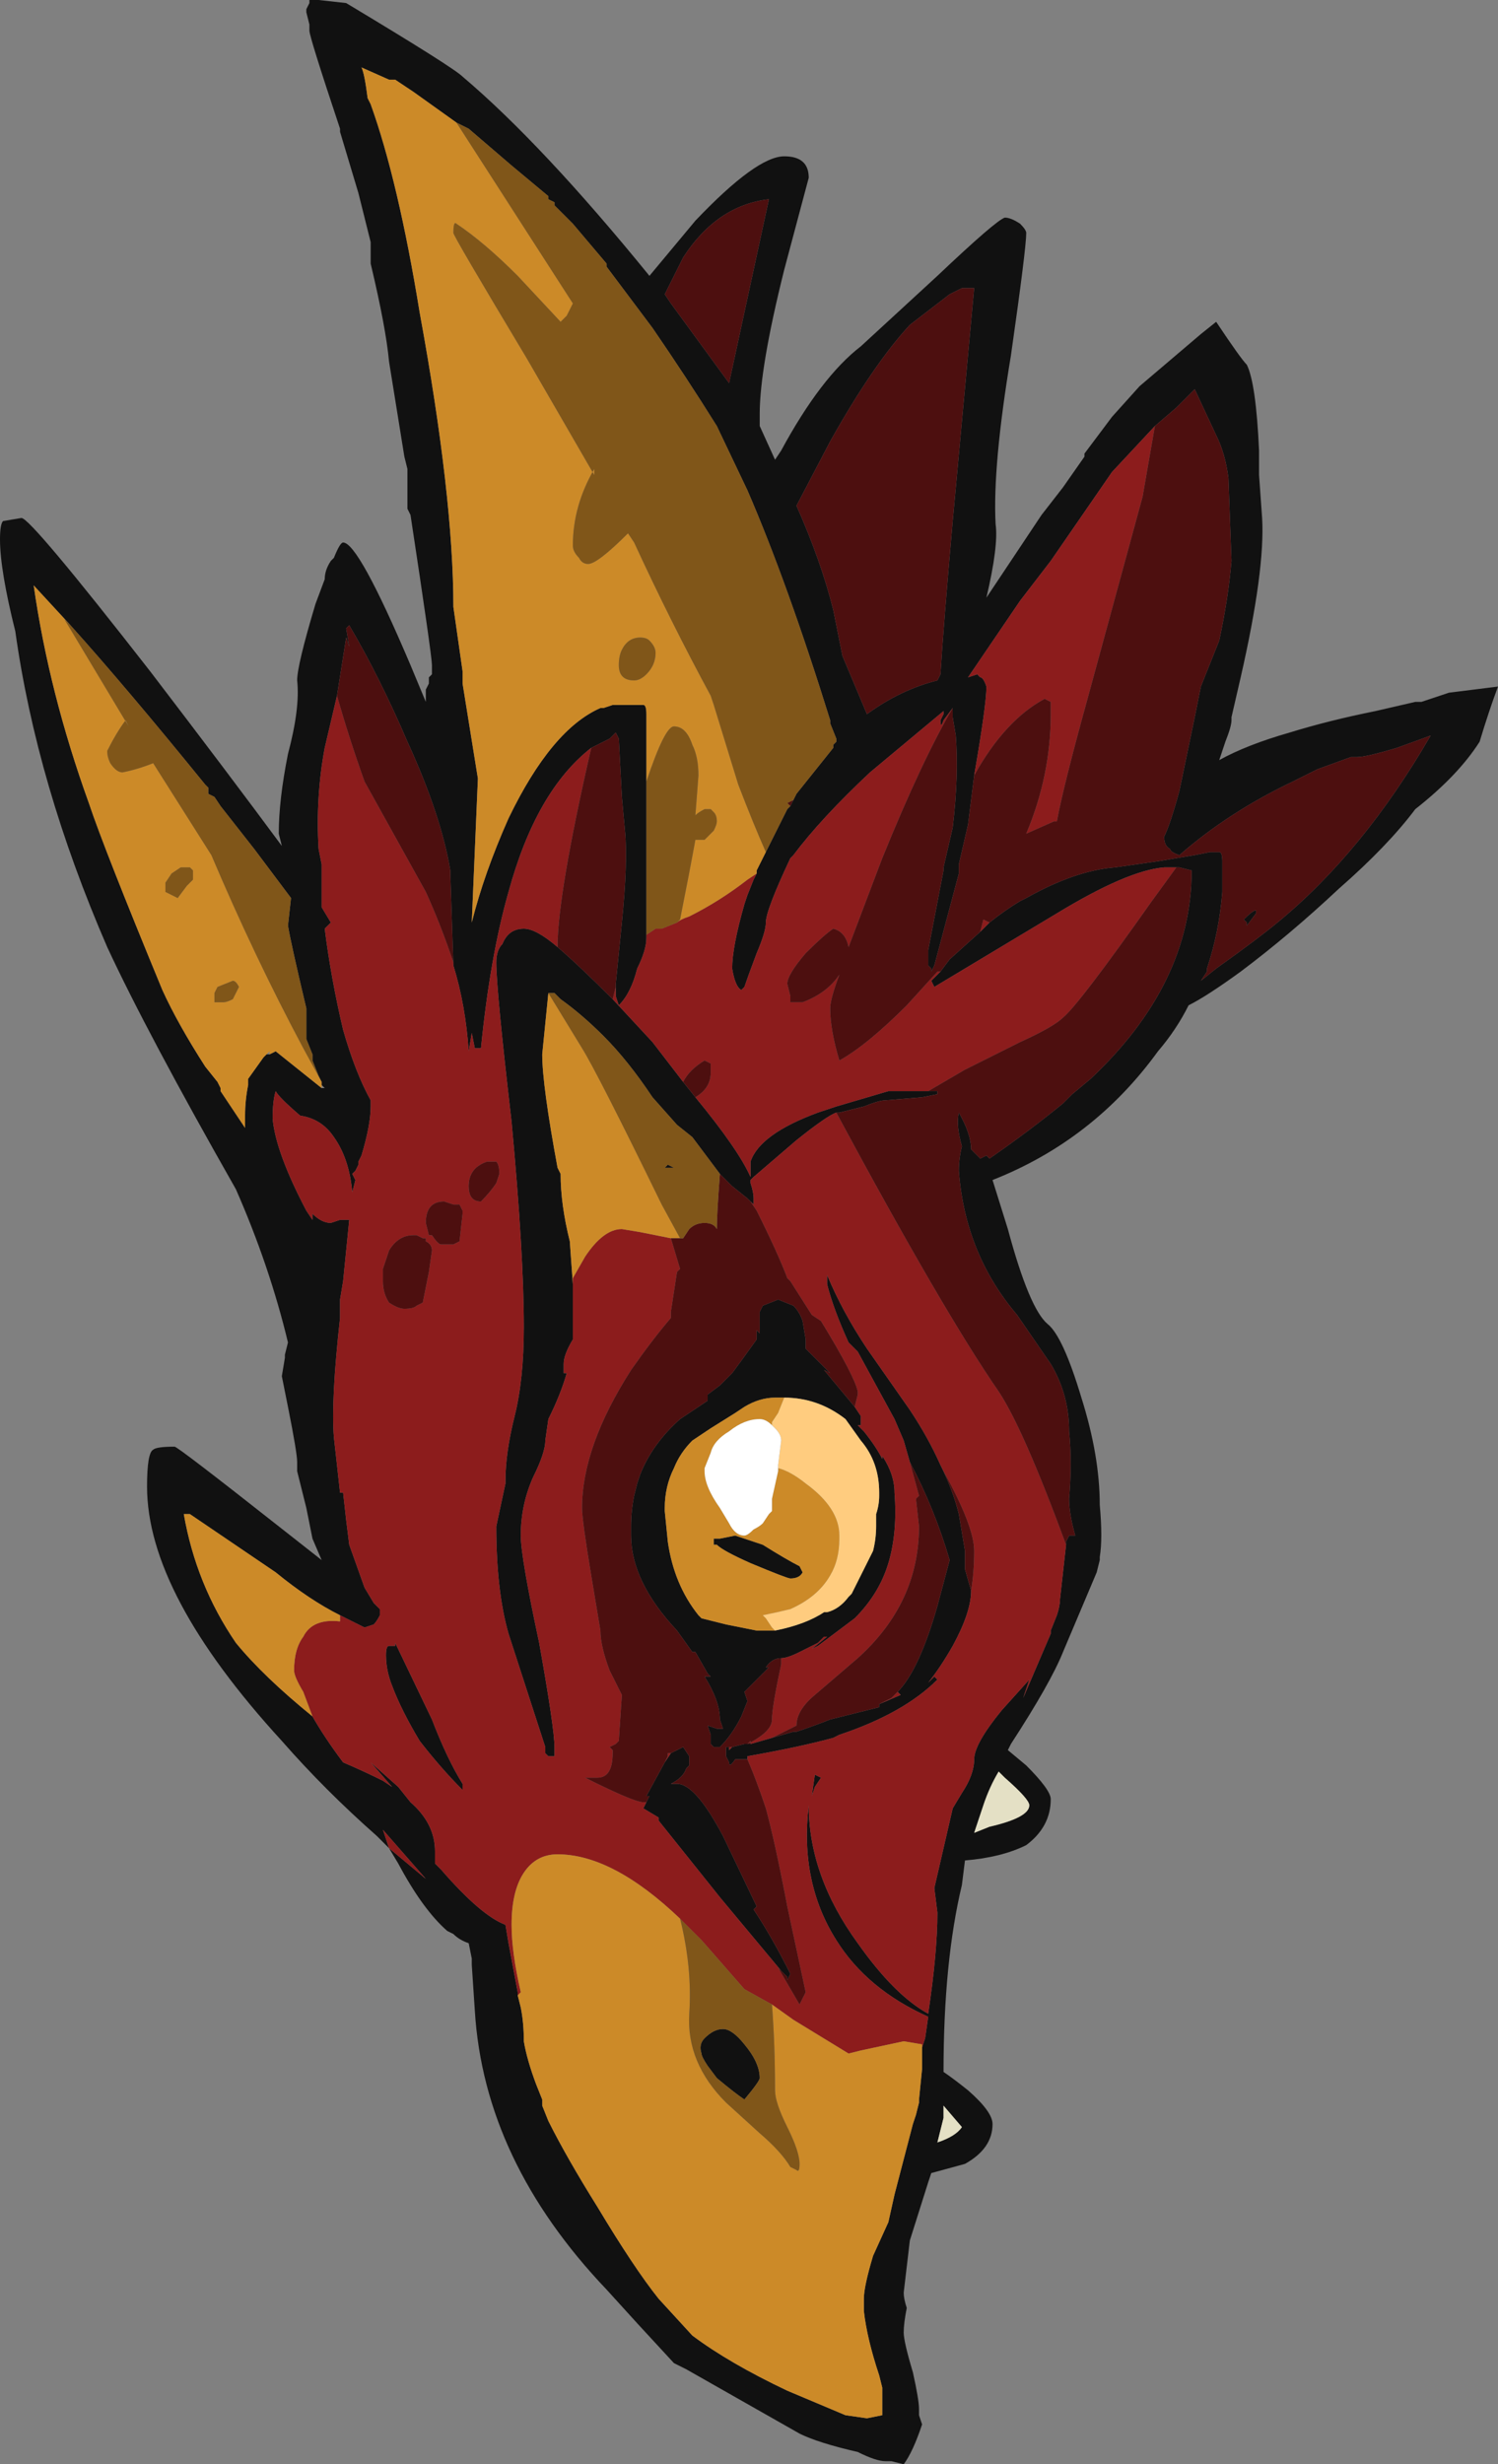 <?xml version="1.0" encoding="UTF-8" standalone="no"?>
<svg xmlns:ffdec="https://www.free-decompiler.com/flash" xmlns:xlink="http://www.w3.org/1999/xlink" ffdec:objectType="shape" height="40.2px" width="24.45px" xmlns="http://www.w3.org/2000/svg">
  <rect width="100%" height="100%" fill="#808080" stroke="none"/>
  <g transform="matrix(1.0, 0.0, 0.0, 1.0, 14.75, 38.05)">
    <path d="M5.1 -32.8 Q5.5 -32.2 5.6 -32.1 5.75 -31.8 5.8 -30.7 L5.8 -30.3 5.85 -29.6 Q5.9 -28.75 5.5 -27.0 L5.35 -26.35 5.35 -26.3 Q5.35 -26.2 5.25 -25.95 L5.15 -25.65 Q5.6 -25.9 6.3 -26.1 6.95 -26.3 7.7 -26.45 L8.35 -26.6 8.45 -26.6 8.9 -26.75 9.7 -26.85 Q9.55 -26.45 9.4 -25.95 9.05 -25.4 8.35 -24.85 7.9 -24.25 7.1 -23.55 6.3 -22.8 5.5 -22.2 4.95 -21.8 4.65 -21.65 4.45 -21.25 4.15 -20.9 3.1 -19.45 1.45 -18.8 L1.7 -18.0 Q2.05 -16.7 2.35 -16.45 2.6 -16.25 2.9 -15.25 3.2 -14.3 3.2 -13.5 3.25 -12.95 3.2 -12.65 L3.2 -12.6 3.15 -12.4 2.6 -11.1 Q2.4 -10.6 1.75 -9.6 L1.7 -9.5 2.0 -9.25 Q2.4 -8.85 2.4 -8.7 2.4 -8.25 2.0 -7.95 1.6 -7.75 1.0 -7.7 L0.95 -7.3 Q0.65 -6.05 0.65 -4.25 0.8 -4.15 1.05 -3.95 1.45 -3.6 1.45 -3.4 1.45 -3.0 1.0 -2.75 L0.45 -2.6 0.4 -2.45 0.1 -1.5 0.0 -0.65 Q0.0 -0.55 0.05 -0.4 0.0 -0.15 0.0 0.0 0.0 0.15 0.15 0.65 0.25 1.1 0.25 1.25 L0.25 1.35 0.3 1.5 Q0.15 1.95 0.0 2.15 L-0.2 2.1 -0.3 2.1 Q-0.45 2.1 -0.75 1.95 -1.4 1.8 -1.7 1.65 L-3.55 0.6 Q-3.65 0.55 -3.75 0.5 L-4.35 -0.15 -4.85 -0.7 Q-6.85 -2.8 -7.0 -5.25 L-7.05 -6.0 -7.05 -6.1 -7.1 -6.35 Q-7.25 -6.4 -7.35 -6.5 L-7.45 -6.55 Q-7.85 -6.9 -8.25 -7.65 L-8.4 -7.9 -8.6 -8.1 Q-9.45 -8.85 -10.15 -9.65 -12.35 -12.05 -12.35 -13.8 -12.35 -14.35 -12.25 -14.4 -12.2 -14.45 -11.9 -14.45 -11.85 -14.45 -10.2 -13.15 L-9.5 -12.6 -9.65 -12.95 -9.75 -13.45 -9.9 -14.05 -9.9 -14.2 Q-9.9 -14.35 -10.05 -15.1 L-10.15 -15.6 -10.1 -15.9 -10.1 -15.95 -10.05 -16.15 Q-10.35 -17.4 -10.9 -18.65 -12.35 -21.2 -13.0 -22.6 -14.15 -25.25 -14.5 -27.75 -14.75 -28.75 -14.75 -29.25 -14.75 -29.5 -14.7 -29.55 L-14.4 -29.6 Q-14.25 -29.6 -12.3 -27.1 -11.0 -25.4 -10.15 -24.25 L-10.2 -24.45 Q-10.2 -25.0 -10.05 -25.75 -9.85 -26.5 -9.9 -26.95 -9.9 -27.2 -9.6 -28.2 L-9.45 -28.6 Q-9.45 -28.75 -9.35 -28.9 L-9.3 -28.95 Q-9.2 -29.2 -9.15 -29.2 -8.9 -29.2 -8.05 -27.2 L-7.8 -26.6 -7.8 -26.8 -7.75 -26.9 -7.75 -27.0 -7.7 -27.05 -7.7 -27.2 Q-7.7 -27.35 -8.05 -29.65 L-8.1 -29.75 -8.1 -30.4 -8.15 -30.6 -8.4 -32.15 Q-8.45 -32.7 -8.7 -33.75 L-8.7 -34.1 -8.9 -34.9 -9.2 -35.9 -9.2 -35.95 Q-9.7 -37.45 -9.7 -37.55 L-9.7 -37.65 -9.75 -37.85 -9.75 -37.9 -9.7 -38.0 -9.7 -38.05 -9.55 -38.05 -9.1 -38.0 Q-7.35 -36.95 -7.2 -36.8 -5.9 -35.7 -4.15 -33.55 L-3.4 -34.45 Q-2.4 -35.5 -1.95 -35.5 -1.55 -35.5 -1.55 -35.15 L-1.95 -33.65 Q-2.35 -32.05 -2.35 -31.3 L-2.35 -31.1 -2.1 -30.55 -2.0 -30.7 Q-1.35 -31.9 -0.7 -32.4 L0.55 -33.55 Q1.5 -34.45 1.65 -34.5 1.75 -34.5 1.9 -34.4 2.0 -34.3 2.0 -34.25 2.0 -34.0 1.75 -32.25 1.45 -30.45 1.5 -29.5 1.55 -29.15 1.35 -28.3 L2.25 -29.65 2.6 -30.1 2.95 -30.6 2.95 -30.65 3.4 -31.25 3.85 -31.75 4.85 -32.6 5.1 -32.8 M-0.6 -26.4 Q-0.05 -26.8 0.55 -26.95 L0.6 -27.05 Q0.65 -27.85 0.8 -29.55 L1.15 -33.35 0.95 -33.35 0.75 -33.25 0.1 -32.75 Q-0.5 -32.1 -1.2 -30.85 L-1.75 -29.8 Q-1.35 -28.9 -1.15 -28.1 L-1.0 -27.35 -0.6 -26.4 -0.6 -26.4 M1.4 -23.0 Q1.65 -23.2 1.9 -23.35 L2.0 -23.4 Q2.8 -23.85 3.45 -23.9 L4.15 -24.0 4.75 -24.1 5.0 -24.15 5.15 -24.15 Q5.2 -24.15 5.2 -24.0 L5.2 -23.5 Q5.15 -22.85 4.95 -22.25 L4.95 -22.2 4.85 -22.05 5.1 -22.25 Q5.8 -22.75 6.1 -23.0 7.5 -24.15 8.6 -26.05 L8.05 -25.85 Q7.55 -25.7 7.4 -25.7 L7.3 -25.7 6.75 -25.5 6.35 -25.3 Q5.3 -24.8 4.5 -24.1 4.35 -24.15 4.35 -24.2 4.25 -24.25 4.25 -24.4 4.35 -24.6 4.5 -25.15 L4.75 -26.35 4.85 -26.85 5.15 -27.6 Q5.3 -28.3 5.35 -28.9 L5.3 -30.25 Q5.25 -30.65 5.1 -30.95 L4.75 -31.7 4.45 -31.4 4.1 -31.1 3.4 -30.35 2.4 -28.9 1.9 -28.25 1.05 -27.0 1.2 -27.05 1.25 -27.0 Q1.3 -27.0 1.35 -26.85 1.35 -26.55 1.15 -25.4 L1.05 -24.6 0.9 -23.95 0.9 -23.8 0.5 -22.3 0.45 -22.2 0.45 -22.25 0.4 -22.3 0.4 -22.55 0.65 -23.85 0.65 -23.9 0.8 -24.55 Q0.9 -25.4 0.85 -26.05 L0.8 -26.35 0.8 -26.5 0.65 -26.3 Q0.6 -26.15 0.6 -26.3 L0.65 -26.4 0.65 -26.45 -0.55 -25.45 Q-1.35 -24.7 -1.8 -24.1 L-1.85 -24.05 Q-2.25 -23.2 -2.25 -23.0 -2.25 -22.85 -2.4 -22.5 -2.55 -22.1 -2.6 -21.95 L-2.65 -21.9 Q-2.75 -21.95 -2.8 -22.25 -2.8 -22.6 -2.6 -23.3 L-2.55 -23.45 -2.45 -23.7 -2.4 -23.8 -2.4 -23.85 -2.25 -24.15 -1.9 -24.85 -1.85 -24.9 -1.75 -25.1 -1.15 -25.85 -1.15 -25.9 -1.1 -25.95 -1.1 -26.0 -1.2 -26.25 -1.2 -26.3 Q-1.9 -28.55 -2.55 -30.05 L-3.05 -31.1 Q-3.55 -31.9 -4.1 -32.7 L-4.85 -33.7 -4.85 -33.75 -5.4 -34.4 -5.7 -34.7 -5.7 -34.75 -5.8 -34.8 -5.8 -34.85 -6.4 -35.35 -7.1 -35.95 -7.3 -36.05 -8.0 -36.55 -8.3 -36.75 -8.4 -36.75 -8.85 -36.95 Q-8.8 -36.85 -8.75 -36.45 L-8.7 -36.35 Q-8.25 -35.1 -7.9 -32.95 -7.35 -29.95 -7.35 -28.15 L-7.2 -27.1 -7.2 -26.9 -6.95 -25.35 -7.05 -23.0 Q-6.85 -23.8 -6.45 -24.7 -5.75 -26.15 -4.95 -26.5 L-4.9 -26.5 -4.75 -26.55 -4.25 -26.55 Q-4.2 -26.55 -4.2 -26.4 L-4.2 -25.3 -4.2 -22.75 Q-4.2 -22.55 -4.35 -22.25 -4.45 -21.85 -4.65 -21.65 L-4.7 -21.8 -4.7 -21.95 -4.7 -22.0 -4.6 -23.0 Q-4.5 -24.0 -4.55 -24.5 L-4.6 -25.05 -4.65 -26.0 -4.7 -26.1 -4.8 -26.0 -5.1 -25.85 Q-6.0 -25.15 -6.45 -23.5 -6.75 -22.45 -6.9 -20.95 L-7.0 -20.95 -7.05 -21.2 -7.1 -20.9 Q-7.15 -21.65 -7.35 -22.3 L-7.4 -23.8 -7.4 -23.85 Q-7.55 -24.75 -8.1 -25.95 -8.55 -27.0 -9.05 -27.85 L-9.1 -27.8 -9.05 -27.5 -9.1 -27.65 -9.25 -26.7 -9.45 -25.85 Q-9.6 -25.05 -9.55 -24.2 L-9.5 -23.95 -9.5 -23.25 -9.35 -23.0 -9.45 -22.9 Q-9.35 -22.1 -9.15 -21.25 -8.95 -20.55 -8.7 -20.1 L-8.7 -20.0 Q-8.7 -19.7 -8.85 -19.2 L-8.9 -19.1 -8.9 -19.05 -8.95 -18.95 -9.0 -18.9 -8.95 -18.8 -9.0 -18.6 Q-9.05 -19.15 -9.3 -19.5 -9.5 -19.8 -9.85 -19.85 -10.2 -20.15 -10.25 -20.25 -10.3 -20.1 -10.3 -19.8 -10.25 -19.25 -9.75 -18.3 L-9.65 -18.15 -9.65 -18.25 Q-9.5 -18.1 -9.35 -18.1 L-9.2 -18.15 -9.05 -18.15 -9.15 -17.15 -9.2 -16.85 -9.2 -16.55 Q-9.35 -15.2 -9.3 -14.6 L-9.2 -13.7 -9.15 -13.7 -9.1 -13.25 -9.05 -12.85 -8.8 -12.15 -8.65 -11.9 -8.55 -11.8 -8.55 -11.7 Q-8.6 -11.6 -8.65 -11.55 L-8.8 -11.5 -9.2 -11.7 Q-9.7 -11.95 -10.25 -12.4 L-11.65 -13.35 -11.75 -13.35 Q-11.55 -12.2 -10.9 -11.25 -10.45 -10.7 -9.65 -10.05 -9.45 -9.7 -9.15 -9.3 -8.8 -9.15 -8.5 -9.0 L-8.35 -8.9 -8.7 -9.3 -8.25 -8.9 -8.05 -8.65 Q-7.65 -8.3 -7.65 -7.85 L-7.65 -7.65 -7.55 -7.55 Q-6.9 -6.8 -6.5 -6.65 L-6.45 -6.35 -6.3 -5.55 -6.3 -5.5 -6.25 -5.3 Q-6.2 -5.05 -6.2 -4.75 -6.15 -4.45 -6.0 -4.05 L-5.9 -3.8 -5.9 -3.7 -5.8 -3.45 Q-5.5 -2.85 -5.0 -2.05 -4.4 -1.05 -4.0 -0.55 L-3.45 0.05 Q-2.85 0.5 -1.9 0.95 L-0.95 1.35 -0.6 1.4 -0.35 1.35 -0.35 0.9 -0.4 0.7 Q-0.6 0.1 -0.65 -0.35 L-0.65 -0.55 Q-0.65 -0.75 -0.5 -1.25 L-0.25 -1.8 -0.15 -2.25 0.15 -3.4 0.2 -3.55 0.25 -3.75 0.25 -3.8 0.3 -4.3 0.3 -4.65 0.35 -4.8 0.4 -5.15 Q-0.6 -5.6 -1.1 -6.4 -1.7 -7.35 -1.55 -8.6 -1.55 -7.45 -0.75 -6.35 -0.15 -5.5 0.4 -5.2 0.55 -6.2 0.55 -6.85 L0.5 -7.25 0.8 -8.55 0.95 -8.8 Q1.15 -9.1 1.15 -9.35 1.15 -9.6 1.6 -10.15 L2.05 -10.65 1.95 -10.35 2.4 -11.4 2.4 -11.45 2.5 -11.7 Q2.55 -11.85 2.55 -11.95 L2.65 -12.85 2.65 -12.9 2.7 -13.0 2.8 -13.0 Q2.7 -13.35 2.7 -13.6 2.75 -14.2 2.7 -14.7 2.7 -15.3 2.4 -15.8 L1.85 -16.6 Q1.0 -17.6 0.9 -18.95 0.9 -19.15 0.95 -19.35 0.85 -19.7 0.9 -19.9 1.1 -19.55 1.1 -19.3 L1.25 -19.15 1.35 -19.2 1.4 -19.15 Q2.05 -19.6 2.6 -20.05 L2.75 -20.2 3.05 -20.45 Q4.7 -22.0 4.7 -23.85 L4.5 -23.9 4.45 -23.9 4.25 -23.9 Q3.65 -23.85 2.5 -23.15 L0.5 -21.95 0.45 -22.05 0.6 -22.2 0.75 -22.4 1.25 -22.85 1.4 -23.0 M-4.75 -21.75 L-4.1 -21.05 -3.6 -20.4 -3.4 -20.15 Q-2.7 -19.3 -2.5 -18.85 L-2.5 -19.1 Q-2.35 -19.55 -1.4 -19.9 L-1.1 -20.0 -0.25 -20.25 0.4 -20.25 0.55 -20.25 0.55 -20.2 0.3 -20.15 -0.3 -20.1 Q-0.4 -20.1 -0.65 -20.0 L-1.05 -19.9 -1.1 -19.9 Q-1.25 -19.85 -1.75 -19.45 L-2.45 -18.85 -2.5 -18.8 -2.5 -18.75 Q-2.45 -18.6 -2.45 -18.5 L-2.45 -18.4 -2.55 -18.5 -2.8 -18.7 -3.0 -18.9 -3.45 -19.5 -3.7 -19.7 -4.1 -20.15 Q-4.5 -20.75 -4.9 -21.15 -5.25 -21.5 -5.6 -21.75 L-5.7 -21.85 -5.8 -21.85 -5.9 -20.85 Q-5.9 -20.35 -5.65 -19.0 L-5.6 -18.9 Q-5.6 -18.4 -5.45 -17.8 L-5.4 -17.1 -5.4 -16.2 Q-5.55 -15.95 -5.55 -15.8 L-5.55 -15.65 -5.5 -15.65 Q-5.6 -15.3 -5.8 -14.9 L-5.85 -14.55 Q-5.85 -14.35 -6.05 -13.95 -6.25 -13.5 -6.25 -13.0 -6.25 -12.65 -5.95 -11.25 -5.7 -9.85 -5.7 -9.55 -5.7 -9.45 -5.7 -9.4 L-5.8 -9.4 -5.85 -9.45 -5.85 -9.55 -6.45 -11.4 Q-6.65 -12.1 -6.65 -13.15 L-6.5 -13.85 -6.5 -13.9 Q-6.5 -14.35 -6.35 -14.95 -6.2 -15.55 -6.2 -16.4 -6.2 -17.6 -6.4 -19.75 -6.65 -21.9 -6.65 -22.35 -6.65 -22.55 -6.55 -22.65 -6.45 -22.9 -6.2 -22.9 -6.0 -22.9 -5.65 -22.6 -5.3 -22.3 -4.75 -21.75 M5.75 -23.15 L5.6 -22.95 5.6 -23.0 5.55 -23.05 Q5.7 -23.2 5.75 -23.2 L5.75 -23.15 M0.1 -14.2 L0.0 -14.55 -0.15 -14.9 -0.75 -16.0 -0.9 -16.15 Q-1.15 -16.7 -1.25 -17.1 L-1.25 -17.25 Q-1.0 -16.65 -0.6 -16.05 L0.1 -15.05 Q0.4 -14.6 0.6 -14.15 0.8 -13.75 0.9 -13.35 L1.0 -12.75 1.0 -12.45 1.1 -12.1 Q1.1 -11.75 0.8 -11.2 0.6 -10.85 0.4 -10.6 L0.5 -10.7 0.55 -10.65 Q0.0 -10.1 -1.05 -9.75 L-1.15 -9.7 Q-1.7 -9.55 -2.55 -9.4 L-2.55 -9.35 -2.75 -9.35 Q-2.85 -9.2 -2.85 -9.3 L-2.9 -9.4 -2.9 -9.55 -2.85 -9.55 -2.85 -9.5 -2.8 -9.55 -2.6 -9.6 -2.5 -9.6 -2.15 -9.7 -1.8 -9.8 -1.75 -9.8 Q-1.45 -9.9 -1.2 -10.0 L-0.4 -10.2 -0.4 -10.25 -0.05 -10.4 -0.1 -10.45 Q0.25 -10.8 0.55 -11.85 L0.75 -12.6 Q0.5 -13.45 0.1 -14.2 M-2.0 -5.9 L-3.0 -7.1 -4.0 -8.35 -4.0 -8.4 -4.25 -8.55 -4.2 -8.65 -4.15 -8.75 -4.2 -8.75 -3.9 -9.3 -3.8 -9.45 -3.6 -9.55 -3.5 -9.4 -3.5 -9.25 -3.55 -9.2 Q-3.6 -9.05 -3.8 -8.95 L-3.7 -8.95 Q-3.4 -8.95 -2.95 -8.1 L-2.4 -6.95 -2.45 -6.9 Q-2.15 -6.45 -1.85 -5.85 L-1.9 -5.75 -1.9 -5.8 -2.0 -5.9 M1.55 -9.15 Q1.4 -8.9 1.3 -8.6 L1.15 -8.15 1.4 -8.25 Q2.05 -8.4 2.05 -8.6 2.05 -8.7 1.65 -9.05 1.6 -9.1 1.55 -9.15 M0.65 -3.5 L0.55 -3.1 Q0.85 -3.2 0.95 -3.35 L0.65 -3.7 0.65 -3.5 M-3.8 -33.1 L-2.85 -31.8 -2.2 -34.8 Q-3.05 -34.7 -3.6 -33.85 L-3.9 -33.25 -3.8 -33.1 M-9.5 -20.4 L-9.55 -20.5 -9.65 -20.75 -9.65 -20.85 -9.75 -21.1 -9.75 -21.6 Q-10.0 -22.65 -10.05 -22.95 L-10.0 -23.4 -10.6 -24.2 -11.15 -24.9 -11.25 -25.05 -11.35 -25.1 -11.35 -25.2 -11.4 -25.25 Q-12.7 -26.85 -13.6 -27.85 L-14.2 -28.5 Q-13.95 -26.75 -13.3 -24.95 -13.05 -24.2 -12.1 -21.9 -11.85 -21.35 -11.4 -20.65 L-11.2 -20.4 -11.15 -20.3 -11.15 -20.25 -10.75 -19.65 -10.75 -19.85 Q-10.75 -20.1 -10.7 -20.35 L-10.7 -20.45 -10.45 -20.8 -10.4 -20.85 -10.35 -20.85 -10.25 -20.9 -9.5 -20.3 -9.45 -20.3 -9.5 -20.35 -9.5 -20.4 M-0.8 -15.1 L-0.7 -14.95 -0.7 -14.8 -0.75 -14.8 -0.65 -14.7 Q-0.45 -14.45 -0.35 -14.25 L-0.35 -14.3 Q-0.15 -14.0 -0.15 -13.7 -0.1 -13.05 -0.25 -12.55 -0.4 -12.05 -0.8 -11.65 -1.0 -11.5 -1.2 -11.35 L-1.4 -11.2 -1.5 -11.15 -1.25 -11.35 -1.3 -11.35 -1.4 -11.25 -1.7 -11.1 Q-1.9 -11.0 -2.0 -11.0 -2.15 -11.0 -2.25 -10.85 L-2.2 -10.85 -2.6 -10.45 -2.55 -10.3 -2.65 -10.05 Q-2.8 -9.75 -3.0 -9.55 L-3.1 -9.55 -3.15 -9.6 -3.15 -9.75 -3.2 -9.9 -3.05 -9.85 -2.95 -9.85 -3.0 -10.0 Q-3.0 -10.3 -3.25 -10.7 L-3.15 -10.7 -3.2 -10.75 -3.4 -11.1 -3.45 -11.1 -3.7 -11.45 Q-4.45 -12.25 -4.45 -13.0 L-4.45 -13.15 Q-4.45 -13.4 -4.4 -13.65 L-4.35 -13.85 -4.3 -14.0 Q-4.1 -14.5 -3.65 -14.9 L-3.2 -15.2 -3.2 -15.3 -3.0 -15.45 -2.8 -15.65 Q-2.65 -15.85 -2.4 -16.2 L-2.4 -16.35 -2.35 -16.3 -2.35 -16.65 -2.3 -16.75 -2.05 -16.85 -1.8 -16.75 Q-1.7 -16.65 -1.65 -16.5 L-1.6 -16.2 -1.6 -16.05 -1.2 -15.65 -1.3 -15.7 -0.8 -15.1 M-3.9 -19.0 L-3.85 -19.05 -3.75 -19.0 -3.9 -19.0 M-1.95 -15.25 L-2.1 -15.25 Q-2.35 -15.25 -2.6 -15.1 L-2.75 -15.0 -3.15 -14.75 -3.45 -14.55 Q-3.65 -14.35 -3.75 -14.1 -3.9 -13.8 -3.9 -13.45 L-3.9 -13.4 -3.85 -12.9 Q-3.75 -12.2 -3.35 -11.7 L-3.3 -11.65 -2.9 -11.55 -2.4 -11.45 -2.1 -11.45 Q-1.6 -11.55 -1.3 -11.75 L-1.25 -11.75 Q-1.05 -11.8 -0.9 -12.0 L-0.85 -12.05 -0.65 -12.45 Q-0.55 -12.65 -0.5 -12.75 -0.45 -12.95 -0.45 -13.15 L-0.45 -13.35 Q-0.4 -13.5 -0.4 -13.65 L-0.4 -13.7 Q-0.4 -14.2 -0.7 -14.55 L-0.95 -14.9 Q-1.4 -15.25 -1.95 -15.25 M-2.6 -12.95 L-2.3 -12.85 Q-1.9 -12.6 -1.7 -12.5 L-1.65 -12.4 Q-1.7 -12.3 -1.85 -12.3 -1.9 -12.3 -2.5 -12.55 -2.95 -12.75 -3.05 -12.85 L-3.1 -12.85 Q-3.1 -13.1 -3.1 -12.95 L-3.0 -12.95 -2.75 -13.0 -2.6 -12.95 M-1.35 -9.05 L-1.45 -8.9 -1.5 -8.75 -1.45 -9.1 -1.35 -9.05 M-8.3 -11.25 L-7.7 -10.0 Q-7.45 -9.35 -7.2 -8.95 L-7.2 -8.85 Q-7.55 -9.2 -7.9 -9.65 -8.2 -10.15 -8.35 -10.55 -8.45 -10.8 -8.45 -11.05 -8.45 -11.2 -8.4 -11.2 L-8.3 -11.2 -8.3 -11.25 M-7.7 -7.4 L-7.7 -7.4 M-8.4 -7.9 L-7.8 -7.4 -8.5 -8.2 -8.4 -7.9 M-2.35 -4.15 Q-2.35 -4.1 -2.6 -3.8 -2.75 -3.9 -3.05 -4.15 L-3.2 -4.35 Q-3.3 -4.5 -3.3 -4.55 -3.35 -4.7 -3.25 -4.8 -3.1 -4.95 -2.95 -4.95 -2.8 -4.95 -2.6 -4.7 -2.35 -4.4 -2.35 -4.15" fill="#111111" fill-rule="evenodd" stroke="none"/>
    <path d="M-0.6 -26.4 L-0.6 -26.4 M4.1 -31.1 L3.9 -29.95 3.0 -26.65 Q2.6 -25.2 2.5 -24.65 L2.45 -24.65 2.0 -24.45 Q2.4 -25.4 2.4 -26.4 L2.4 -26.6 2.3 -26.65 Q1.65 -26.3 1.15 -25.4 1.35 -26.55 1.35 -26.85 1.3 -27.0 1.25 -27.0 L1.2 -27.05 1.05 -27.0 1.9 -28.25 2.4 -28.9 3.4 -30.35 4.1 -31.1 M0.8 -26.5 Q0.3 -25.65 -0.35 -24.05 L-0.9 -22.6 Q-0.95 -22.85 -1.15 -22.9 -1.3 -22.8 -1.6 -22.5 -1.9 -22.15 -1.9 -22.0 L-1.85 -21.8 -1.85 -21.7 -1.65 -21.7 Q-1.25 -21.85 -1.05 -22.15 -1.2 -21.75 -1.2 -21.6 -1.2 -21.25 -1.05 -20.75 -0.6 -21.0 0.05 -21.65 L0.55 -22.2 0.6 -22.2 0.45 -22.05 0.5 -21.95 2.5 -23.15 Q3.65 -23.85 4.25 -23.9 L4.45 -23.9 4.05 -23.35 Q2.85 -21.65 2.6 -21.45 2.45 -21.3 1.9 -21.05 L1.0 -20.6 0.4 -20.25 -0.25 -20.25 -1.1 -20.0 -1.4 -19.9 Q-2.35 -19.55 -2.5 -19.1 L-2.5 -18.85 Q-2.7 -19.3 -3.4 -20.15 -3.15 -20.3 -3.15 -20.55 L-3.15 -20.7 -3.25 -20.75 Q-3.5 -20.6 -3.6 -20.4 L-4.1 -21.05 -4.75 -21.75 -4.7 -21.95 -4.7 -21.8 -4.65 -21.65 Q-4.45 -21.85 -4.35 -22.25 -4.2 -22.55 -4.2 -22.75 L-4.2 -22.8 -4.05 -22.9 -3.95 -22.9 -3.7 -23.0 Q-3.65 -23.05 -3.5 -23.1 -3.0 -23.35 -2.55 -23.7 L-2.4 -23.8 -2.45 -23.7 -2.55 -23.45 -2.6 -23.3 Q-2.8 -22.6 -2.8 -22.25 -2.75 -21.95 -2.65 -21.9 L-2.6 -21.95 Q-2.55 -22.1 -2.4 -22.5 -2.25 -22.85 -2.25 -23.0 -2.25 -23.2 -1.85 -24.05 L-1.8 -24.1 Q-1.35 -24.7 -0.55 -25.45 L0.65 -26.45 0.65 -26.4 0.6 -26.3 Q0.6 -26.15 0.65 -26.3 L0.8 -26.5 M1.25 -22.85 L1.3 -23.05 1.4 -23.0 1.25 -22.85 M-1.1 -19.9 Q0.65 -16.65 1.55 -15.35 1.95 -14.75 2.65 -12.85 L2.55 -11.95 Q2.55 -11.85 2.5 -11.7 L2.4 -11.45 2.4 -11.4 1.95 -10.35 2.05 -10.65 1.6 -10.15 Q1.15 -9.6 1.15 -9.35 1.15 -9.1 0.95 -8.8 L0.8 -8.55 0.5 -7.25 0.55 -6.85 Q0.55 -6.2 0.4 -5.2 -0.15 -5.5 -0.75 -6.35 -1.55 -7.45 -1.55 -8.6 -1.7 -7.35 -1.1 -6.4 -0.6 -5.6 0.4 -5.15 L0.35 -4.8 0.3 -4.65 0.3 -4.7 0.0 -4.75 -0.7 -4.6 -0.9 -4.55 -1.8 -5.1 -2.15 -5.35 -2.6 -5.6 -3.3 -6.4 -3.65 -6.75 Q-4.75 -7.8 -5.65 -7.8 -6.0 -7.8 -6.2 -7.5 -6.4 -7.2 -6.4 -6.65 -6.4 -6.2 -6.25 -5.55 L-6.3 -5.5 -6.3 -5.55 -6.45 -6.35 -6.5 -6.65 Q-6.9 -6.8 -7.55 -7.55 L-7.65 -7.65 -7.65 -7.85 Q-7.65 -8.3 -8.05 -8.65 L-8.25 -8.9 -8.7 -9.3 -8.35 -8.9 -8.5 -9.0 Q-8.8 -9.15 -9.15 -9.3 -9.45 -9.7 -9.65 -10.05 L-9.8 -10.45 Q-9.95 -10.7 -9.95 -10.8 -9.95 -11.15 -9.8 -11.35 -9.65 -11.65 -9.2 -11.6 L-9.2 -11.7 -8.8 -11.5 -8.65 -11.55 Q-8.6 -11.6 -8.55 -11.7 L-8.55 -11.8 -8.65 -11.9 -8.8 -12.15 -9.05 -12.85 -9.1 -13.25 -9.15 -13.7 -9.2 -13.7 -9.3 -14.6 Q-9.35 -15.2 -9.2 -16.55 L-9.2 -16.85 -9.15 -17.15 -9.05 -18.15 -9.2 -18.15 -9.35 -18.1 Q-9.5 -18.1 -9.65 -18.25 L-9.65 -18.15 -9.75 -18.3 Q-10.25 -19.25 -10.3 -19.8 -10.3 -20.1 -10.25 -20.25 -10.2 -20.15 -9.85 -19.85 -9.5 -19.8 -9.3 -19.5 -9.05 -19.15 -9.0 -18.6 L-8.95 -18.8 -9.0 -18.9 -8.95 -18.95 -8.9 -19.05 -8.9 -19.1 -8.85 -19.2 Q-8.7 -19.7 -8.7 -20.0 L-8.7 -20.1 Q-8.95 -20.55 -9.15 -21.25 -9.35 -22.1 -9.45 -22.9 L-9.35 -23.0 -9.5 -23.25 -9.5 -23.95 -9.55 -24.2 Q-9.6 -25.05 -9.45 -25.85 L-9.25 -26.7 Q-9.05 -26.0 -8.8 -25.3 L-7.8 -23.5 Q-7.55 -22.95 -7.35 -22.35 L-7.35 -22.3 Q-7.15 -21.65 -7.1 -20.9 L-7.05 -21.2 -7.0 -20.95 -6.9 -20.95 Q-6.75 -22.45 -6.45 -23.5 -6.0 -25.15 -5.1 -25.85 -5.65 -23.45 -5.65 -22.6 -6.0 -22.9 -6.2 -22.9 -6.45 -22.9 -6.55 -22.65 -6.65 -22.55 -6.65 -22.35 -6.65 -21.9 -6.4 -19.75 -6.2 -17.6 -6.2 -16.4 -6.2 -15.55 -6.35 -14.95 -6.5 -14.35 -6.5 -13.9 L-6.5 -13.85 -6.65 -13.15 Q-6.65 -12.1 -6.45 -11.4 L-5.85 -9.55 -5.85 -9.45 -5.8 -9.4 -5.7 -9.4 Q-5.7 -9.45 -5.7 -9.55 -5.7 -9.85 -5.95 -11.25 -6.25 -12.65 -6.25 -13.0 -6.25 -13.5 -6.05 -13.95 -5.85 -14.35 -5.85 -14.55 L-5.8 -14.9 Q-5.6 -15.3 -5.5 -15.65 L-5.55 -15.65 -5.55 -15.8 Q-5.55 -15.95 -5.4 -16.2 L-5.4 -17.1 -5.4 -17.2 -5.2 -17.55 Q-4.9 -18.0 -4.6 -18.0 L-4.3 -17.95 -3.8 -17.85 -3.65 -17.35 -3.7 -17.3 -3.8 -16.65 -3.8 -16.55 Q-4.1 -16.2 -4.45 -15.7 -5.25 -14.45 -5.25 -13.45 -5.25 -13.25 -5.1 -12.35 L-4.95 -11.45 Q-4.95 -11.2 -4.8 -10.8 L-4.6 -10.4 -4.65 -9.65 -4.7 -9.6 -4.8 -9.55 -4.75 -9.5 -4.75 -9.45 Q-4.75 -9.05 -5.0 -9.05 L-5.2 -9.05 Q-4.4 -8.65 -4.25 -8.65 L-4.2 -8.65 -4.25 -8.55 -4.0 -8.4 -4.0 -8.35 -3.0 -7.1 -2.0 -5.9 -2.05 -5.95 -1.7 -5.35 -1.6 -5.55 -1.9 -6.95 Q-2.1 -8.0 -2.25 -8.55 -2.4 -9.0 -2.55 -9.35 L-2.55 -9.4 Q-1.7 -9.55 -1.15 -9.7 L-1.05 -9.75 Q0.0 -10.1 0.55 -10.65 L0.5 -10.7 0.4 -10.6 Q0.6 -10.85 0.8 -11.2 1.1 -11.75 1.1 -12.1 1.15 -12.4 1.15 -12.75 1.15 -13.15 0.65 -14.05 L0.6 -14.15 Q0.4 -14.6 0.1 -15.05 L-0.6 -16.05 Q-1.0 -16.65 -1.25 -17.25 L-1.25 -17.1 Q-1.15 -16.7 -0.9 -16.15 L-0.75 -16.0 -0.15 -14.9 0.0 -14.55 0.1 -14.2 0.25 -13.65 0.2 -13.6 0.25 -13.15 Q0.25 -11.9 -0.75 -11.0 L-1.45 -10.4 Q-1.75 -10.15 -1.75 -9.9 L-2.15 -9.7 -2.5 -9.6 -2.5 -9.65 -2.55 -9.6 Q-2.15 -9.8 -2.15 -10.0 -2.15 -10.2 -2.0 -10.9 L-2.0 -11.0 Q-1.9 -11.0 -1.7 -11.1 L-1.4 -11.25 -1.3 -11.35 -1.25 -11.35 -1.5 -11.15 -1.4 -11.2 -1.2 -11.35 Q-1.0 -11.5 -0.8 -11.65 -0.4 -12.05 -0.25 -12.55 -0.1 -13.05 -0.15 -13.7 -0.15 -14.0 -0.35 -14.3 L-0.35 -14.25 Q-0.45 -14.45 -0.65 -14.7 L-0.75 -14.8 -0.7 -14.8 -0.7 -14.95 -0.8 -15.1 -0.75 -15.3 -0.75 -15.35 Q-0.8 -15.6 -1.35 -16.5 L-1.5 -16.6 -1.85 -17.15 -1.9 -17.2 Q-2.05 -17.6 -2.4 -18.3 L-2.5 -18.45 -2.55 -18.5 -2.45 -18.4 -2.45 -18.5 Q-2.45 -18.6 -2.5 -18.75 L-2.5 -18.8 -2.45 -18.85 -1.75 -19.45 Q-1.25 -19.85 -1.1 -19.9 M-0.1 -10.45 L-0.05 -10.4 -0.4 -10.25 -0.2 -10.35 -0.1 -10.45 M-2.8 -9.55 L-2.85 -9.5 -2.85 -9.55 -2.8 -9.55 M-6.65 -19.1 L-6.8 -19.1 Q-7.1 -19.0 -7.1 -18.7 -7.1 -18.45 -6.9 -18.45 -6.75 -18.6 -6.65 -18.75 L-6.6 -18.9 Q-6.6 -19.05 -6.65 -19.1 M-7.35 -18.4 L-7.5 -18.45 Q-7.8 -18.45 -7.8 -18.1 L-7.75 -17.9 -7.7 -17.9 Q-7.6 -17.75 -7.55 -17.75 L-7.35 -17.75 -7.25 -17.8 -7.2 -18.25 -7.2 -18.3 -7.25 -18.4 -7.35 -18.4 M-7.95 -17.9 L-8.0 -17.9 Q-8.25 -17.9 -8.4 -17.65 L-8.5 -17.35 -8.5 -17.15 Q-8.5 -16.95 -8.4 -16.8 -8.25 -16.7 -8.15 -16.7 -8.0 -16.7 -7.95 -16.75 L-7.85 -16.8 -7.75 -17.3 -7.7 -17.65 Q-7.7 -17.75 -7.8 -17.8 L-7.8 -17.85 -7.85 -17.85 -7.95 -17.9 M-3.9 -9.3 L-3.85 -9.4 -3.85 -9.45 -3.8 -9.45 -3.9 -9.3 M-1.35 -9.05 L-1.45 -9.1 -1.5 -8.75 -1.45 -8.9 -1.35 -9.05 M-8.3 -11.25 L-8.3 -11.2 -8.4 -11.2 Q-8.45 -11.2 -8.45 -11.05 -8.45 -10.8 -8.35 -10.55 -8.2 -10.15 -7.9 -9.65 -7.55 -9.2 -7.2 -8.85 L-7.2 -8.95 Q-7.45 -9.35 -7.7 -10.0 L-8.3 -11.25 M-8.4 -7.9 L-8.5 -8.2 -7.8 -7.4 -8.4 -7.9 M-7.7 -7.4 L-7.7 -7.4" fill="#8c1c1c" fill-rule="evenodd" stroke="none"/>
    <path d="M-2.4 -23.8 L-2.55 -23.7 Q-3.0 -23.35 -3.5 -23.1 -3.65 -23.05 -3.7 -23.0 L-3.65 -23.05 Q-3.5 -23.8 -3.4 -24.35 L-3.25 -24.35 -3.1 -24.5 Q-3.05 -24.6 -3.05 -24.65 -3.05 -24.75 -3.1 -24.8 L-3.15 -24.85 -3.25 -24.85 Q-3.35 -24.8 -3.4 -24.75 L-3.35 -25.4 Q-3.35 -25.7 -3.45 -25.9 -3.55 -26.2 -3.75 -26.2 -3.9 -26.2 -4.2 -25.3 L-4.2 -26.4 Q-4.2 -26.55 -4.25 -26.55 L-4.75 -26.55 -4.9 -26.5 -4.95 -26.5 Q-5.75 -26.15 -6.45 -24.7 -6.85 -23.8 -7.05 -23.0 L-6.95 -25.35 -7.2 -26.9 -7.2 -27.1 -7.35 -28.15 Q-7.35 -29.95 -7.9 -32.95 -8.25 -35.1 -8.7 -36.35 L-8.75 -36.45 Q-8.8 -36.85 -8.85 -36.95 L-8.4 -36.75 -8.3 -36.75 -8.0 -36.55 -7.3 -36.05 -5.4 -33.1 -5.5 -32.9 -5.6 -32.8 -6.3 -33.55 Q-6.85 -34.1 -7.3 -34.4 -7.35 -34.45 -7.35 -34.25 -7.35 -34.2 -6.15 -32.2 L-5.05 -30.3 -5.05 -30.4 Q-5.4 -29.8 -5.4 -29.15 -5.4 -29.05 -5.3 -28.95 -5.25 -28.85 -5.15 -28.85 -5.0 -28.85 -4.5 -29.35 L-4.4 -29.2 Q-3.8 -27.9 -3.15 -26.7 L-3.1 -26.55 -2.7 -25.25 Q-2.45 -24.6 -2.25 -24.15 L-2.4 -23.85 -2.4 -23.8 M0.3 -4.65 L0.3 -4.3 0.25 -3.8 0.25 -3.75 0.2 -3.55 0.15 -3.4 -0.15 -2.25 -0.25 -1.8 -0.5 -1.25 Q-0.65 -0.75 -0.65 -0.55 L-0.65 -0.35 Q-0.6 0.1 -0.4 0.7 L-0.35 0.9 -0.35 1.35 -0.6 1.4 -0.95 1.35 -1.9 0.95 Q-2.85 0.5 -3.45 0.05 L-4.0 -0.55 Q-4.4 -1.05 -5.0 -2.05 -5.5 -2.85 -5.8 -3.45 L-5.9 -3.7 -5.9 -3.8 -6.0 -4.05 Q-6.15 -4.45 -6.2 -4.75 -6.2 -5.05 -6.25 -5.3 L-6.3 -5.5 -6.25 -5.55 Q-6.4 -6.2 -6.4 -6.65 -6.4 -7.2 -6.2 -7.5 -6.0 -7.8 -5.65 -7.8 -4.75 -7.8 -3.65 -6.75 -3.45 -5.95 -3.5 -5.2 -3.55 -4.4 -2.9 -3.75 L-2.35 -3.25 Q-2.0 -2.95 -1.85 -2.7 L-1.75 -2.65 Q-1.7 -2.6 -1.7 -2.75 -1.7 -2.95 -1.9 -3.35 -2.1 -3.75 -2.1 -3.95 -2.1 -4.7 -2.15 -5.35 L-1.8 -5.1 -0.9 -4.55 -0.7 -4.6 0.0 -4.75 0.3 -4.7 0.3 -4.65 M-9.65 -10.05 Q-10.45 -10.7 -10.9 -11.25 -11.55 -12.2 -11.75 -13.35 L-11.65 -13.35 -10.25 -12.4 Q-9.7 -11.95 -9.2 -11.7 L-9.2 -11.6 Q-9.65 -11.65 -9.8 -11.35 -9.95 -11.15 -9.95 -10.8 -9.95 -10.7 -9.8 -10.45 L-9.65 -10.05 M-3.8 -17.85 L-4.3 -17.95 -4.6 -18.0 Q-4.9 -18.0 -5.2 -17.55 L-5.4 -17.2 -5.4 -17.1 -5.45 -17.8 Q-5.6 -18.4 -5.6 -18.9 L-5.65 -19.0 Q-5.9 -20.35 -5.9 -20.85 L-5.8 -21.85 -5.25 -20.95 Q-5.0 -20.55 -3.95 -18.4 L-3.65 -17.85 -3.6 -17.85 -3.8 -17.85 M-4.05 -27.4 Q-4.05 -27.5 -4.15 -27.6 -4.2 -27.65 -4.3 -27.65 -4.5 -27.65 -4.6 -27.45 -4.65 -27.35 -4.65 -27.2 -4.65 -26.95 -4.4 -26.95 -4.3 -26.95 -4.2 -27.05 -4.05 -27.2 -4.05 -27.4 M-13.6 -27.85 L-13.7 -27.95 -12.65 -26.2 -12.7 -26.3 Q-12.85 -26.1 -13.0 -25.8 -13.0 -25.7 -12.95 -25.6 -12.85 -25.45 -12.75 -25.45 -12.5 -25.5 -12.25 -25.6 L-11.3 -24.1 Q-10.6 -22.45 -9.8 -20.95 L-9.5 -20.4 -9.5 -20.35 -9.5 -20.3 -10.25 -20.9 -10.35 -20.85 -10.35 -20.9 -10.4 -20.85 -10.45 -20.8 -10.7 -20.45 -10.7 -20.35 Q-10.75 -20.1 -10.75 -19.85 L-10.75 -19.65 -11.15 -20.25 -11.15 -20.3 -11.2 -20.4 -11.4 -20.65 Q-11.85 -21.35 -12.1 -21.9 -13.05 -24.2 -13.3 -24.95 -13.95 -26.75 -14.2 -28.5 L-13.6 -27.85 M-11.1 -21.7 Q-11.05 -21.7 -10.95 -21.75 L-10.85 -21.95 Q-10.9 -22.05 -10.95 -22.05 L-11.2 -21.95 -11.25 -21.85 -11.25 -21.7 -11.15 -21.7 Q-11.3 -21.7 -11.1 -21.7 M-2.1 -11.45 L-2.4 -11.45 -2.9 -11.55 -3.3 -11.65 -3.35 -11.7 Q-3.75 -12.2 -3.85 -12.9 L-3.9 -13.4 -3.9 -13.45 Q-3.9 -13.8 -3.75 -14.1 -3.65 -14.35 -3.45 -14.55 L-3.15 -14.75 -2.75 -15.0 -2.6 -15.1 Q-2.35 -15.25 -2.1 -15.25 L-1.95 -15.25 -2.05 -15.0 -2.15 -14.85 -2.15 -14.8 Q-2.25 -14.9 -2.35 -14.9 -2.6 -14.9 -2.85 -14.7 -3.1 -14.55 -3.15 -14.35 L-3.25 -14.1 -3.25 -14.05 Q-3.25 -13.8 -3.0 -13.45 L-2.85 -13.2 Q-2.75 -13.0 -2.6 -13.0 -2.55 -13.0 -2.45 -13.1 -2.35 -13.15 -2.3 -13.2 L-2.2 -13.35 -2.15 -13.4 -2.15 -13.6 -2.05 -14.05 -2.05 -14.1 Q-1.85 -14.05 -1.6 -13.85 -1.05 -13.45 -1.05 -13.0 L-1.05 -12.95 Q-1.05 -12.6 -1.2 -12.35 -1.4 -12.0 -1.85 -11.8 -2.05 -11.75 -2.3 -11.7 L-2.25 -11.65 -2.15 -11.5 -2.1 -11.45 M-11.65 -23.9 L-11.8 -23.9 -11.95 -23.8 -12.05 -23.65 -12.05 -23.5 -11.85 -23.4 -11.7 -23.6 -11.6 -23.7 -11.6 -23.85 -11.65 -23.9 M-2.6 -12.95 L-2.75 -13.0 -3.0 -12.95 -3.1 -12.95 Q-3.1 -13.1 -3.1 -12.85 L-3.05 -12.85 Q-2.95 -12.75 -2.5 -12.55 -1.9 -12.3 -1.85 -12.3 -1.7 -12.3 -1.65 -12.4 L-1.7 -12.5 Q-1.9 -12.6 -2.3 -12.85 L-2.6 -12.95" fill="#cc8a28" fill-rule="evenodd" stroke="none"/>
    <path d="M-0.6 -26.4 L-1.0 -27.35 -1.15 -28.1 Q-1.35 -28.9 -1.75 -29.8 L-1.2 -30.85 Q-0.5 -32.1 0.1 -32.75 L0.75 -33.25 0.95 -33.35 1.15 -33.35 0.8 -29.55 Q0.65 -27.85 0.6 -27.05 L0.55 -26.95 Q-0.05 -26.8 -0.6 -26.4 M4.1 -31.1 L4.45 -31.4 4.75 -31.7 5.1 -30.95 Q5.25 -30.65 5.3 -30.25 L5.35 -28.9 Q5.3 -28.3 5.15 -27.6 L4.85 -26.85 4.75 -26.35 4.5 -25.15 Q4.35 -24.6 4.25 -24.4 4.25 -24.25 4.35 -24.2 4.35 -24.15 4.5 -24.1 5.3 -24.8 6.35 -25.3 L6.75 -25.5 7.3 -25.7 7.4 -25.7 Q7.55 -25.7 8.05 -25.85 L8.6 -26.05 Q7.5 -24.15 6.1 -23.0 5.8 -22.75 5.1 -22.25 L4.85 -22.05 4.95 -22.2 4.95 -22.25 Q5.15 -22.85 5.2 -23.5 L5.2 -24.0 Q5.2 -24.15 5.15 -24.15 L5.0 -24.15 4.75 -24.1 4.15 -24.0 3.45 -23.9 Q2.8 -23.85 2.0 -23.4 L1.9 -23.35 Q1.65 -23.2 1.4 -23.0 L1.3 -23.05 1.25 -22.85 0.75 -22.4 0.6 -22.2 0.55 -22.2 0.05 -21.65 Q-0.6 -21.0 -1.05 -20.75 -1.2 -21.25 -1.2 -21.6 -1.2 -21.75 -1.05 -22.15 -1.25 -21.85 -1.65 -21.7 L-1.85 -21.7 -1.85 -21.8 -1.9 -22.0 Q-1.9 -22.15 -1.6 -22.5 -1.3 -22.8 -1.15 -22.9 -0.95 -22.85 -0.9 -22.6 L-0.35 -24.05 Q0.3 -25.65 0.8 -26.5 L0.8 -26.35 0.85 -26.05 Q0.9 -25.4 0.8 -24.55 L0.65 -23.9 0.65 -23.85 0.4 -22.55 0.4 -22.3 0.45 -22.25 0.45 -22.2 0.5 -22.3 0.9 -23.8 0.9 -23.95 1.05 -24.6 1.15 -25.4 Q1.65 -26.3 2.3 -26.65 L2.4 -26.6 2.4 -26.4 Q2.4 -25.4 2.0 -24.45 L2.45 -24.65 2.5 -24.65 Q2.6 -25.2 3.0 -26.65 L3.9 -29.95 4.1 -31.1 M-4.7 -21.95 L-4.75 -21.75 Q-5.3 -22.3 -5.65 -22.6 -5.65 -23.45 -5.1 -25.85 L-4.8 -26.0 -4.7 -26.1 -4.65 -26.0 -4.6 -25.05 -4.55 -24.5 Q-4.5 -24.0 -4.6 -23.0 L-4.7 -22.0 -4.7 -21.95 M-3.6 -20.4 Q-3.5 -20.6 -3.25 -20.75 L-3.15 -20.7 -3.15 -20.55 Q-3.15 -20.3 -3.4 -20.15 L-3.6 -20.4 M0.4 -20.25 L1.0 -20.6 1.9 -21.05 Q2.45 -21.3 2.6 -21.45 2.85 -21.65 4.05 -23.35 L4.45 -23.9 4.5 -23.9 4.7 -23.85 Q4.7 -22.0 3.05 -20.45 L2.75 -20.2 2.6 -20.05 Q2.05 -19.6 1.4 -19.15 L1.35 -19.2 1.25 -19.15 1.1 -19.3 Q1.1 -19.55 0.9 -19.9 0.85 -19.7 0.95 -19.35 0.9 -19.15 0.9 -18.95 1.0 -17.6 1.85 -16.6 L2.4 -15.8 Q2.7 -15.3 2.7 -14.7 2.75 -14.2 2.7 -13.6 2.7 -13.35 2.8 -13.0 L2.7 -13.0 2.65 -12.9 2.65 -12.85 Q1.95 -14.75 1.55 -15.35 0.65 -16.65 -1.1 -19.9 L-1.05 -19.9 -0.65 -20.0 Q-0.4 -20.1 -0.3 -20.1 L0.3 -20.15 0.55 -20.2 0.55 -20.25 0.4 -20.25 M5.75 -23.15 L5.75 -23.2 Q5.7 -23.2 5.55 -23.05 L5.6 -23.0 5.6 -22.95 5.75 -23.15 M-9.25 -26.7 L-9.1 -27.65 -9.05 -27.5 -9.1 -27.8 -9.05 -27.85 Q-8.55 -27.0 -8.1 -25.95 -7.55 -24.75 -7.4 -23.85 L-7.4 -23.8 -7.35 -22.3 -7.35 -22.35 Q-7.55 -22.95 -7.8 -23.5 L-8.8 -25.3 Q-9.05 -26.0 -9.25 -26.7 M0.6 -14.15 L0.65 -14.05 Q1.15 -13.15 1.15 -12.75 1.15 -12.4 1.1 -12.1 L1.0 -12.45 1.0 -12.75 0.9 -13.35 Q0.8 -13.75 0.6 -14.15 M-2.55 -9.35 Q-2.4 -9.0 -2.25 -8.55 -2.1 -8.0 -1.9 -6.95 L-1.6 -5.55 -1.7 -5.35 -2.05 -5.95 -2.0 -5.9 -1.9 -5.8 -1.9 -5.75 -1.85 -5.85 Q-2.15 -6.45 -2.45 -6.9 L-2.4 -6.95 -2.95 -8.1 Q-3.4 -8.95 -3.7 -8.95 L-3.8 -8.95 Q-3.6 -9.05 -3.55 -9.2 L-3.5 -9.25 -3.5 -9.4 -3.6 -9.55 -3.8 -9.45 -3.85 -9.45 -3.85 -9.4 -3.9 -9.3 -4.2 -8.75 -4.15 -8.75 -4.2 -8.65 -4.25 -8.65 Q-4.4 -8.65 -5.2 -9.05 L-5.0 -9.05 Q-4.75 -9.05 -4.75 -9.45 L-4.75 -9.5 -4.8 -9.55 -4.7 -9.6 -4.65 -9.65 -4.6 -10.4 -4.8 -10.8 Q-4.95 -11.2 -4.95 -11.45 L-5.1 -12.35 Q-5.25 -13.25 -5.25 -13.45 -5.25 -14.45 -4.45 -15.7 -4.1 -16.2 -3.8 -16.55 L-3.8 -16.65 -3.7 -17.3 -3.65 -17.35 -3.8 -17.85 -3.6 -17.85 -3.5 -18.0 Q-3.4 -18.1 -3.25 -18.1 -3.1 -18.1 -3.05 -18.0 -3.05 -18.25 -3.0 -18.9 L-2.8 -18.7 -2.55 -18.5 -2.5 -18.45 -2.4 -18.3 Q-2.05 -17.6 -1.9 -17.2 L-1.85 -17.15 -1.5 -16.6 -1.35 -16.5 Q-0.8 -15.6 -0.75 -15.35 L-0.75 -15.3 -0.8 -15.1 -1.3 -15.7 -1.2 -15.65 -1.6 -16.05 -1.6 -16.2 -1.65 -16.5 Q-1.7 -16.65 -1.8 -16.75 L-2.05 -16.85 -2.3 -16.75 -2.35 -16.65 -2.35 -16.3 -2.4 -16.35 -2.4 -16.2 Q-2.65 -15.85 -2.8 -15.65 L-3.0 -15.45 -3.2 -15.3 -3.2 -15.2 -3.65 -14.9 Q-4.1 -14.5 -4.3 -14.0 L-4.35 -13.85 -4.4 -13.65 Q-4.45 -13.4 -4.45 -13.15 L-4.45 -13.0 Q-4.45 -12.25 -3.7 -11.45 L-3.45 -11.1 -3.4 -11.1 -3.2 -10.75 -3.15 -10.7 -3.25 -10.7 Q-3.0 -10.3 -3.0 -10.0 L-2.95 -9.85 -3.05 -9.85 -3.2 -9.9 -3.15 -9.75 -3.15 -9.6 -3.1 -9.55 -3.0 -9.55 Q-2.8 -9.75 -2.65 -10.05 L-2.55 -10.3 -2.6 -10.45 -2.2 -10.85 -2.25 -10.85 Q-2.15 -11.0 -2.0 -11.0 L-2.0 -10.9 Q-2.15 -10.2 -2.15 -10.0 -2.15 -9.8 -2.55 -9.6 L-2.5 -9.65 -2.5 -9.6 -2.6 -9.6 -2.8 -9.55 -2.85 -9.55 -2.9 -9.55 -2.9 -9.4 -2.85 -9.3 Q-2.85 -9.2 -2.75 -9.35 L-2.55 -9.35 M-2.15 -9.7 L-1.75 -9.9 Q-1.75 -10.15 -1.45 -10.4 L-0.75 -11.0 Q0.25 -11.9 0.25 -13.15 L0.2 -13.6 0.25 -13.65 0.1 -14.2 Q0.5 -13.45 0.75 -12.6 L0.55 -11.85 Q0.25 -10.8 -0.1 -10.45 L-0.2 -10.35 -0.4 -10.25 -0.4 -10.2 -1.2 -10.0 Q-1.45 -9.9 -1.75 -9.8 L-1.8 -9.8 -2.15 -9.7 M-1.85 -24.9 L-1.9 -24.95 -1.8 -25.0 -1.75 -25.1 -1.85 -24.9 M-3.8 -33.1 L-3.9 -33.25 -3.6 -33.85 Q-3.05 -34.7 -2.2 -34.8 L-2.85 -31.8 -3.8 -33.1 M-7.95 -17.9 L-7.85 -17.85 -7.8 -17.85 -7.8 -17.8 Q-7.7 -17.75 -7.7 -17.65 L-7.75 -17.3 -7.85 -16.8 -7.95 -16.75 Q-8.0 -16.7 -8.15 -16.7 -8.25 -16.7 -8.4 -16.8 -8.5 -16.95 -8.5 -17.15 L-8.5 -17.35 -8.4 -17.65 Q-8.25 -17.9 -8.0 -17.9 L-7.95 -17.9 M-7.35 -18.4 L-7.25 -18.4 -7.2 -18.3 -7.2 -18.25 -7.25 -17.8 -7.35 -17.75 -7.55 -17.75 Q-7.6 -17.75 -7.7 -17.9 L-7.75 -17.9 -7.8 -18.1 Q-7.8 -18.45 -7.5 -18.45 L-7.35 -18.4 M-6.65 -19.1 Q-6.6 -19.05 -6.6 -18.9 L-6.65 -18.75 Q-6.75 -18.6 -6.9 -18.45 -7.1 -18.45 -7.1 -18.7 -7.1 -19.0 -6.8 -19.1 L-6.65 -19.1" fill="#4d0f0f" fill-rule="evenodd" stroke="none"/>
    <path d="M-3.7 -23.0 L-3.95 -22.9 -4.05 -22.9 -4.2 -22.8 -4.2 -22.75 -4.2 -25.3 Q-3.9 -26.2 -3.75 -26.2 -3.55 -26.2 -3.45 -25.9 -3.35 -25.7 -3.35 -25.4 L-3.4 -24.75 Q-3.35 -24.8 -3.25 -24.85 L-3.15 -24.85 -3.1 -24.8 Q-3.05 -24.75 -3.05 -24.65 -3.05 -24.6 -3.1 -24.5 L-3.25 -24.35 -3.4 -24.35 Q-3.5 -23.8 -3.65 -23.05 L-3.7 -23.0 M-7.3 -36.05 L-7.1 -35.95 -6.4 -35.35 -5.8 -34.85 -5.8 -34.8 -5.7 -34.75 -5.7 -34.7 -5.4 -34.4 -4.85 -33.75 -4.85 -33.7 -4.1 -32.7 Q-3.55 -31.9 -3.05 -31.1 L-2.55 -30.05 Q-1.9 -28.55 -1.2 -26.3 L-1.2 -26.25 -1.1 -26.0 -1.1 -25.95 -1.15 -25.9 -1.15 -25.85 -1.75 -25.1 -1.8 -25.0 -1.9 -24.95 -1.85 -24.9 -1.9 -24.85 -2.25 -24.15 Q-2.45 -24.6 -2.7 -25.25 L-3.1 -26.55 -3.15 -26.7 Q-3.8 -27.9 -4.4 -29.2 L-4.5 -29.35 Q-5.0 -28.85 -5.15 -28.85 -5.25 -28.85 -5.3 -28.95 -5.4 -29.05 -5.4 -29.15 -5.4 -29.8 -5.05 -30.4 L-5.05 -30.3 -6.15 -32.2 Q-7.35 -34.2 -7.35 -34.25 -7.35 -34.45 -7.3 -34.4 -6.85 -34.1 -6.3 -33.55 L-5.6 -32.8 -5.5 -32.9 -5.4 -33.1 -7.3 -36.05 M-4.05 -27.4 Q-4.05 -27.2 -4.2 -27.05 -4.3 -26.95 -4.4 -26.95 -4.65 -26.95 -4.65 -27.2 -4.65 -27.35 -4.6 -27.45 -4.5 -27.65 -4.3 -27.65 -4.2 -27.65 -4.15 -27.6 -4.05 -27.5 -4.05 -27.4 M-5.8 -21.85 L-5.7 -21.85 -5.6 -21.75 Q-5.25 -21.5 -4.9 -21.15 -4.5 -20.75 -4.1 -20.15 L-3.7 -19.7 -3.45 -19.5 -3.0 -18.9 Q-3.05 -18.25 -3.05 -18.0 -3.1 -18.1 -3.25 -18.1 -3.4 -18.1 -3.5 -18.0 L-3.6 -17.85 -3.65 -17.85 -3.95 -18.4 Q-5.0 -20.55 -5.25 -20.95 L-5.8 -21.85 M-13.6 -27.85 Q-12.7 -26.85 -11.4 -25.25 L-11.35 -25.2 -11.35 -25.1 -11.25 -25.05 -11.15 -24.9 -10.6 -24.2 -10.0 -23.4 -10.05 -22.95 Q-10.0 -22.65 -9.75 -21.6 L-9.75 -21.1 -9.65 -20.85 -9.65 -20.75 -9.55 -20.5 -9.5 -20.4 -9.8 -20.95 Q-10.6 -22.45 -11.3 -24.1 L-12.25 -25.6 Q-12.5 -25.5 -12.75 -25.45 -12.85 -25.45 -12.95 -25.6 -13.0 -25.7 -13.0 -25.8 -12.85 -26.1 -12.7 -26.3 L-12.65 -26.2 -13.7 -27.95 -13.6 -27.85 M-11.1 -21.7 Q-11.3 -21.7 -11.15 -21.7 L-11.25 -21.7 -11.25 -21.85 -11.2 -21.95 -10.95 -22.05 Q-10.9 -22.05 -10.85 -21.95 L-10.95 -21.75 Q-11.05 -21.7 -11.1 -21.7 M-3.9 -19.0 L-3.75 -19.0 -3.85 -19.05 -3.9 -19.0 M-11.65 -23.9 L-11.6 -23.85 -11.6 -23.7 -11.7 -23.6 -11.85 -23.4 -12.05 -23.5 -12.05 -23.65 -11.95 -23.8 -11.8 -23.9 -11.65 -23.9 M-3.65 -6.75 L-3.3 -6.4 -2.6 -5.6 -2.15 -5.35 Q-2.1 -4.7 -2.1 -3.95 -2.1 -3.75 -1.9 -3.35 -1.7 -2.95 -1.7 -2.75 -1.7 -2.6 -1.75 -2.65 L-1.85 -2.7 Q-2.0 -2.95 -2.35 -3.25 L-2.9 -3.75 Q-3.55 -4.4 -3.5 -5.2 -3.45 -5.95 -3.65 -6.75 M-2.35 -4.15 Q-2.35 -4.4 -2.6 -4.7 -2.8 -4.95 -2.95 -4.95 -3.1 -4.95 -3.25 -4.8 -3.35 -4.7 -3.3 -4.55 -3.3 -4.5 -3.2 -4.35 L-3.05 -4.15 Q-2.75 -3.9 -2.6 -3.8 -2.35 -4.1 -2.35 -4.15" fill="#805619" fill-rule="evenodd" stroke="none"/>
    <path d="M-1.95 -15.25 Q-1.4 -15.25 -0.95 -14.9 L-0.7 -14.55 Q-0.4 -14.2 -0.4 -13.7 L-0.4 -13.65 Q-0.4 -13.5 -0.45 -13.35 L-0.45 -13.15 Q-0.45 -12.95 -0.5 -12.75 -0.55 -12.65 -0.65 -12.45 L-0.85 -12.05 -0.9 -12.0 Q-1.05 -11.8 -1.25 -11.75 L-1.3 -11.75 Q-1.6 -11.55 -2.1 -11.45 L-2.15 -11.5 -2.25 -11.65 -2.3 -11.7 Q-2.05 -11.75 -1.85 -11.8 -1.4 -12.0 -1.2 -12.35 -1.05 -12.6 -1.05 -12.95 L-1.05 -13.0 Q-1.05 -13.45 -1.6 -13.85 -1.85 -14.05 -2.05 -14.1 L-2.05 -14.15 -2.0 -14.55 Q-2.0 -14.65 -2.1 -14.75 L-2.15 -14.8 -2.15 -14.85 -2.05 -15.0 -1.95 -15.25" fill="#ffcc7f" fill-rule="evenodd" stroke="none"/>
    <path d="M-2.05 -14.1 L-2.05 -14.05 -2.15 -13.6 -2.15 -13.4 -2.2 -13.35 -2.3 -13.2 Q-2.35 -13.15 -2.45 -13.1 -2.55 -13.0 -2.6 -13.0 -2.75 -13.0 -2.85 -13.2 L-3.0 -13.45 Q-3.25 -13.8 -3.25 -14.05 L-3.25 -14.1 -3.15 -14.35 Q-3.1 -14.55 -2.85 -14.7 -2.6 -14.9 -2.35 -14.9 -2.25 -14.9 -2.15 -14.8 L-2.1 -14.75 Q-2.0 -14.65 -2.0 -14.55 L-2.05 -14.15 -2.05 -14.1" fill="#ffffff" fill-rule="evenodd" stroke="none"/>
    <path d="M1.55 -9.15 Q1.6 -9.1 1.65 -9.05 2.05 -8.7 2.05 -8.6 2.05 -8.4 1.4 -8.25 L1.15 -8.15 1.3 -8.6 Q1.4 -8.9 1.55 -9.15 M0.65 -3.5 L0.65 -3.7 0.95 -3.35 Q0.85 -3.2 0.55 -3.1 L0.65 -3.5" fill="#e4e0c5" fill-rule="evenodd" stroke="none"/>
  </g>
</svg>
